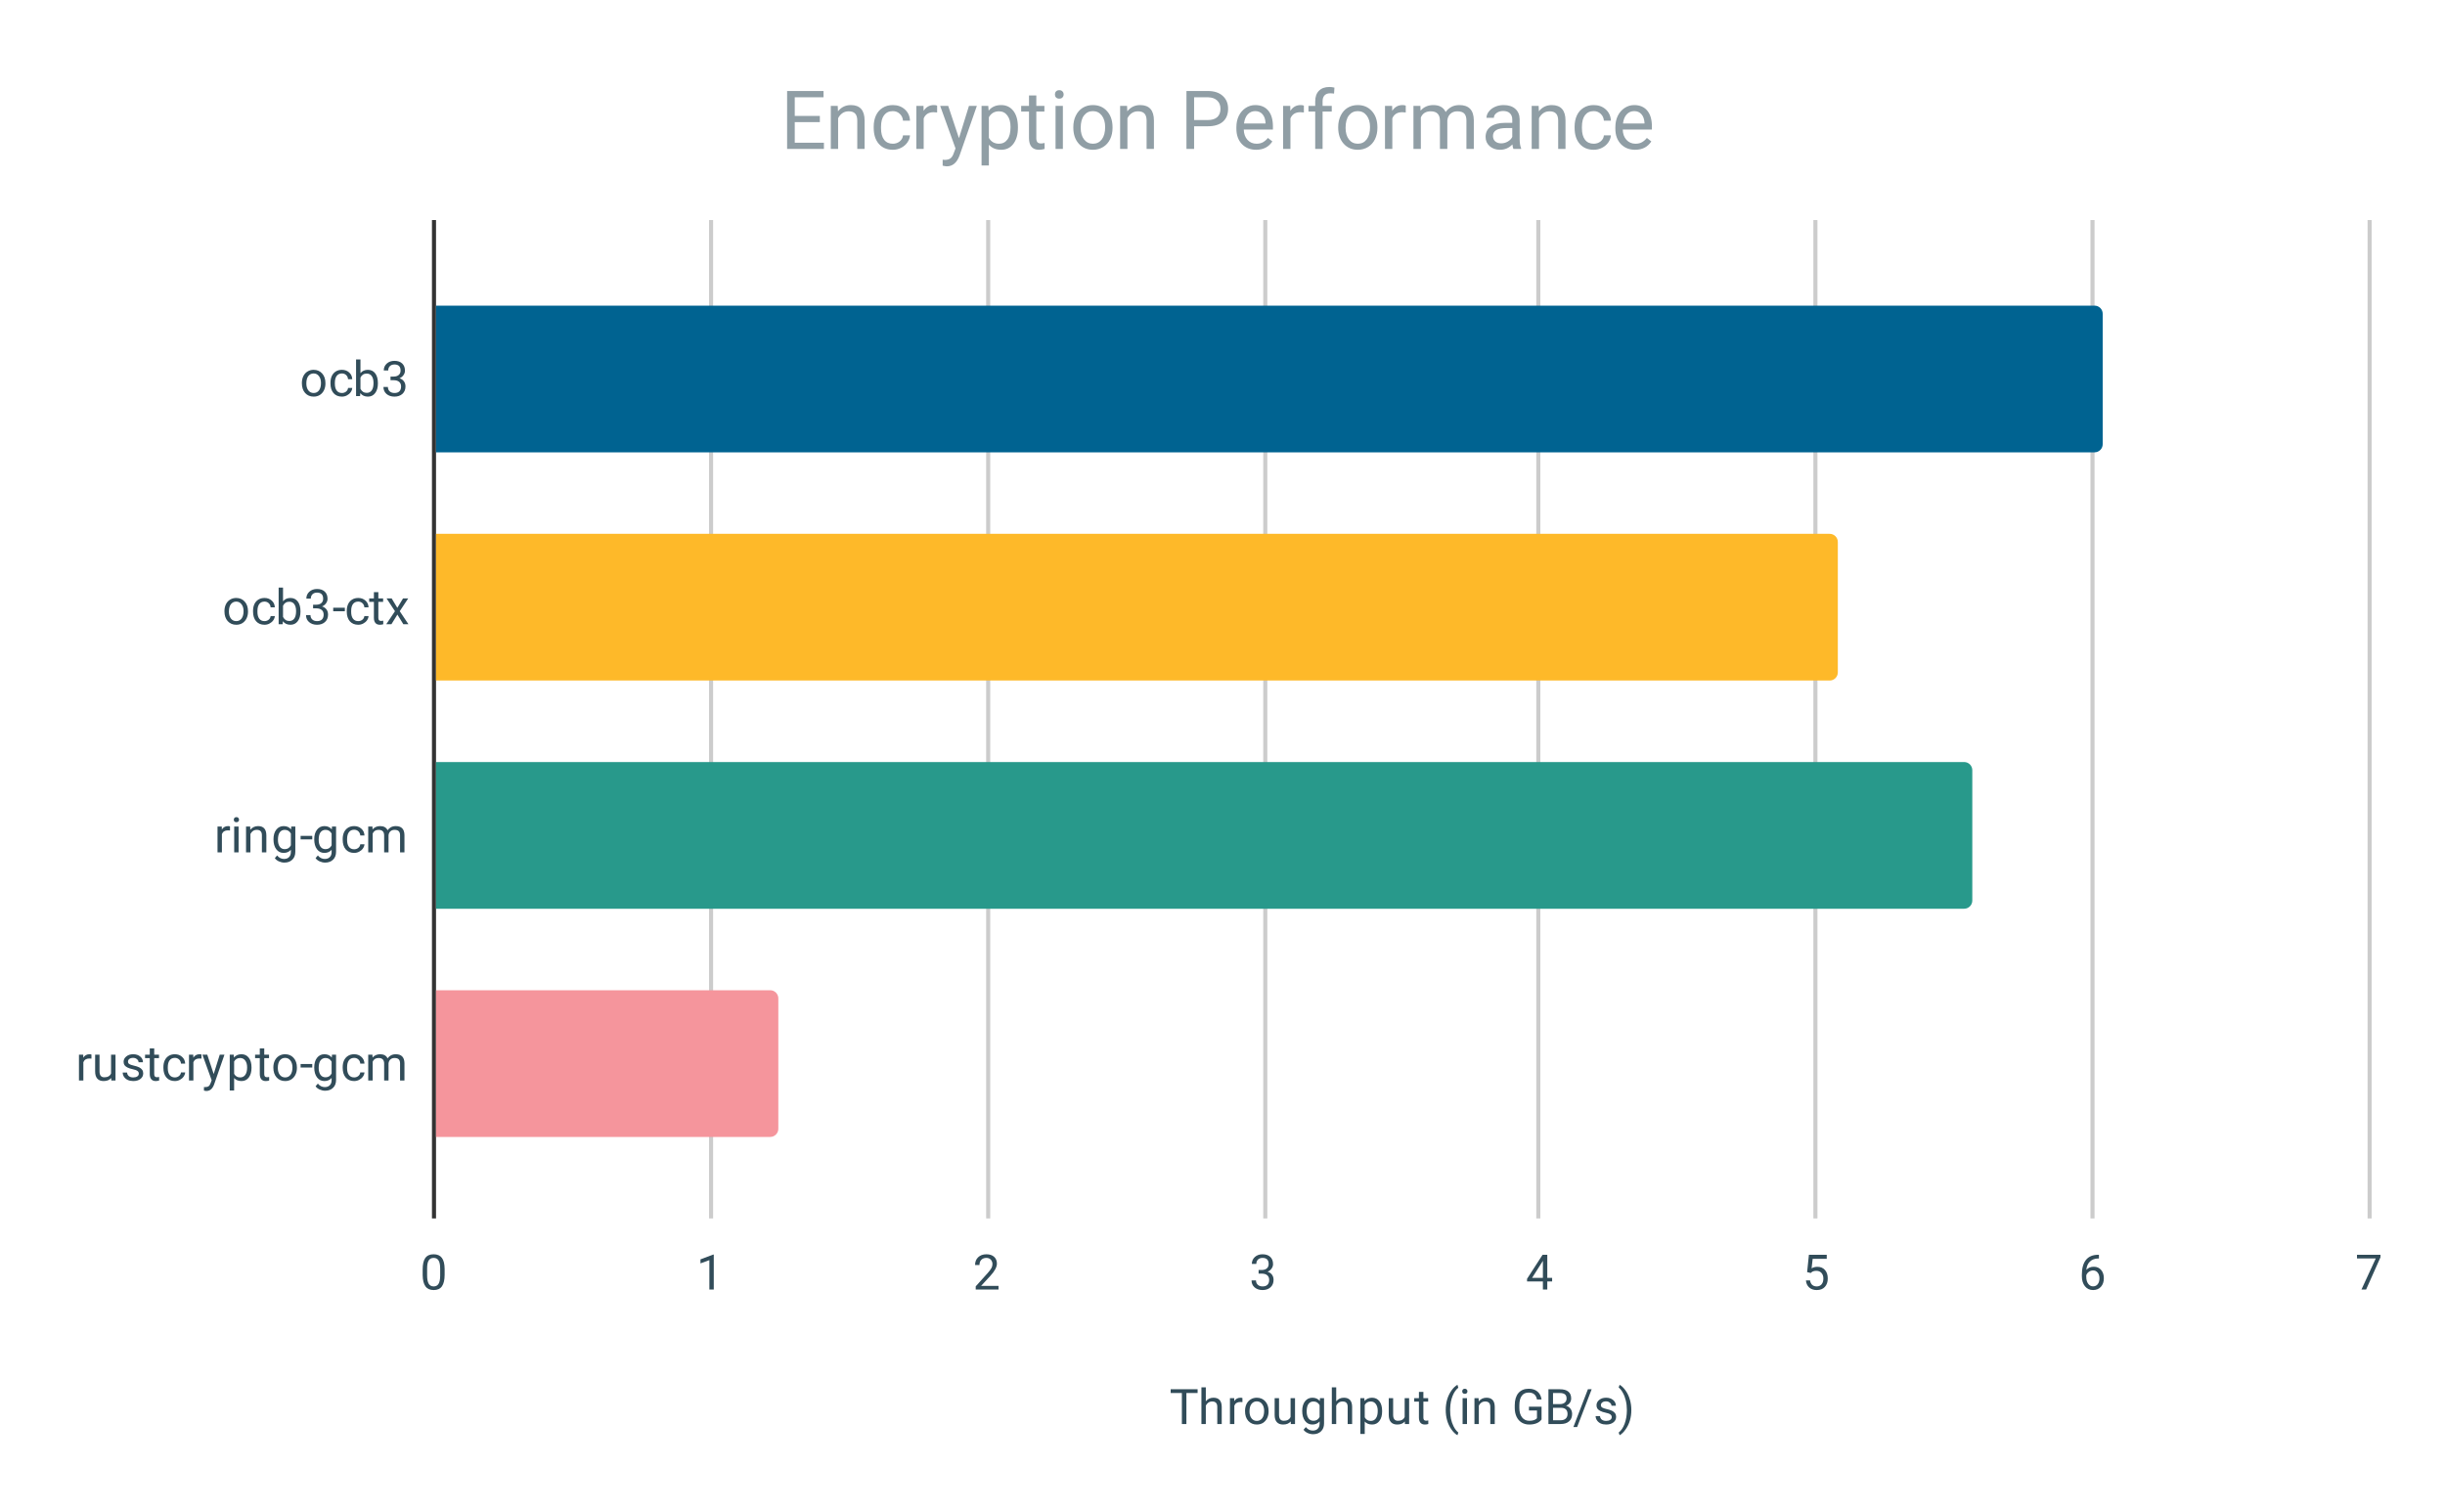<svg version="1.1" viewBox="0.0 0.0 600.0 371.0" fill="none" stroke="none" stroke-linecap="square" stroke-miterlimit="10" width="600" height="371" xmlns:xlink="http://www.w3.org/1999/xlink" xmlns="http://www.w3.org/2000/svg"><path fill="#ffffff" d="M0 0L600.0 0L600.0 371.0L0 371.0L0 0Z" fill-rule="nonzero"/><path stroke="#333333" stroke-width="1.0" stroke-linecap="butt" d="M106.5 54.5L106.5 298.5" fill-rule="nonzero"/><path stroke="#cccccc" stroke-width="1.0" stroke-linecap="butt" d="M174.5 54.5L174.5 298.5" fill-rule="nonzero"/><path stroke="#cccccc" stroke-width="1.0" stroke-linecap="butt" d="M242.5 54.5L242.5 298.5" fill-rule="nonzero"/><path stroke="#cccccc" stroke-width="1.0" stroke-linecap="butt" d="M310.5 54.5L310.5 298.5" fill-rule="nonzero"/><path stroke="#cccccc" stroke-width="1.0" stroke-linecap="butt" d="M377.5 54.5L377.5 298.5" fill-rule="nonzero"/><path stroke="#cccccc" stroke-width="1.0" stroke-linecap="butt" d="M445.5 54.5L445.5 298.5" fill-rule="nonzero"/><path stroke="#cccccc" stroke-width="1.0" stroke-linecap="butt" d="M513.5 54.5L513.5 298.5" fill-rule="nonzero"/><path stroke="#cccccc" stroke-width="1.0" stroke-linecap="butt" d="M581.5 54.5L581.5 298.5" fill-rule="nonzero"/><clipPath id="id_0"><path d="M106.55 54.917L581.45 54.917L581.45 298.45L106.55 298.45L106.55 54.917Z" clip-rule="nonzero"/></clipPath><path stroke="#000000" stroke-width="2.0" stroke-linecap="butt" stroke-opacity="0.0" clip-path="url(#id_0)" d="M107.0 111.0L107.0 75.0L514.0 75.0C515.105 75.0 516.0 75.895 516.0 77.0L516.0 109.0C516.0 110.105 515.105 111.0 514.0 111.0Z" fill-rule="nonzero"/><path fill="#006391" clip-path="url(#id_0)" d="M107.0 111.0L107.0 75.0L514.0 75.0C515.105 75.0 516.0 75.895 516.0 77.0L516.0 109.0C516.0 110.105 515.105 111.0 514.0 111.0Z" fill-rule="nonzero"/><path stroke="#000000" stroke-width="2.0" stroke-linecap="butt" stroke-opacity="0.0" clip-path="url(#id_0)" d="M107.0 167.0L107.0 131.0L449.0 131.0C450.105 131.0 451.0 131.895 451.0 133.0L451.0 165.0C451.0 166.105 450.105 167.0 449.0 167.0Z" fill-rule="nonzero"/><path fill="#feb929" clip-path="url(#id_0)" d="M107.0 167.0L107.0 131.0L449.0 131.0C450.105 131.0 451.0 131.895 451.0 133.0L451.0 165.0C451.0 166.105 450.105 167.0 449.0 167.0Z" fill-rule="nonzero"/><path stroke="#000000" stroke-width="2.0" stroke-linecap="butt" stroke-opacity="0.0" clip-path="url(#id_0)" d="M107.0 223.0L107.0 187.0L482.0 187.0C483.105 187.0 484.0 187.895 484.0 189.0L484.0 221.0C484.0 222.105 483.105 223.0 482.0 223.0Z" fill-rule="nonzero"/><path fill="#28998b" clip-path="url(#id_0)" d="M107.0 223.0L107.0 187.0L482.0 187.0C483.105 187.0 484.0 187.895 484.0 189.0L484.0 221.0C484.0 222.105 483.105 223.0 482.0 223.0Z" fill-rule="nonzero"/><path stroke="#000000" stroke-width="2.0" stroke-linecap="butt" stroke-opacity="0.0" clip-path="url(#id_0)" d="M107.0 279.0L107.0 243.0L189.0 243.0C190.105 243.0 191.0 243.895 191.0 245.0L191.0 277.0C191.0 278.105 190.105 279.0 189.0 279.0Z" fill-rule="nonzero"/><path fill="#f5959c" clip-path="url(#id_0)" d="M107.0 279.0L107.0 243.0L189.0 243.0C190.105 243.0 191.0 243.895 191.0 245.0L191.0 277.0C191.0 278.105 190.105 279.0 189.0 279.0Z" fill-rule="nonzero"/><path fill="#314c59" d="M293.891 341.841L291.141 341.841L291.141 349.45L290.031 349.45L290.031 341.841L287.281 341.841L287.281 340.919L293.891 340.919L293.891 341.841ZM295.906 343.872Q296.625 342.997 297.781 342.997Q299.797 342.997 299.812 345.262L299.812 349.45L298.719 349.45L298.719 345.247Q298.719 344.575 298.406 344.247Q298.109 343.919 297.453 343.919Q296.922 343.919 296.516 344.2Q296.125 344.481 295.906 344.934L295.906 349.45L294.828 349.45L294.828 340.45L295.906 340.45L295.906 343.872ZM304.891 344.075Q304.641 344.044 304.359 344.044Q303.281 344.044 302.906 344.95L302.906 349.45L301.828 349.45L301.828 343.106L302.875 343.106L302.891 343.841Q303.422 342.997 304.406 342.997Q304.719 342.997 304.891 343.075L304.891 344.075ZM305.531 346.216Q305.531 345.294 305.891 344.544Q306.266 343.794 306.922 343.403Q307.578 342.997 308.406 342.997Q309.703 342.997 310.5 343.887Q311.312 344.778 311.312 346.278L311.312 346.356Q311.312 347.278 310.953 348.012Q310.594 348.747 309.938 349.169Q309.281 349.575 308.422 349.575Q307.141 349.575 306.328 348.684Q305.531 347.778 305.531 346.294L305.531 346.216ZM306.625 346.356Q306.625 347.403 307.109 348.044Q307.609 348.684 308.422 348.684Q309.25 348.684 309.734 348.044Q310.219 347.387 310.219 346.216Q310.219 345.184 309.719 344.544Q309.234 343.887 308.406 343.887Q307.609 343.887 307.109 344.528Q306.625 345.153 306.625 346.356ZM316.734 348.825Q316.109 349.575 314.875 349.575Q313.859 349.575 313.328 348.981Q312.797 348.387 312.797 347.231L312.797 343.106L313.875 343.106L313.875 347.2Q313.875 348.653 315.047 348.653Q316.297 348.653 316.703 347.716L316.703 343.106L317.797 343.106L317.797 349.45L316.766 349.45L316.734 348.825ZM319.562 346.231Q319.562 344.747 320.25 343.872Q320.938 342.997 322.062 342.997Q323.219 342.997 323.875 343.809L323.922 343.106L324.922 343.106L324.922 349.294Q324.922 350.528 324.188 351.231Q323.453 351.95 322.234 351.95Q321.547 351.95 320.891 351.653Q320.234 351.356 319.891 350.856L320.453 350.2Q321.141 351.059 322.156 351.059Q322.938 351.059 323.375 350.606Q323.828 350.169 323.828 349.356L323.828 348.809Q323.172 349.575 322.047 349.575Q320.938 349.575 320.25 348.684Q319.562 347.778 319.562 346.231ZM320.656 346.356Q320.656 347.419 321.094 348.044Q321.531 348.653 322.328 348.653Q323.344 348.653 323.828 347.716L323.828 344.825Q323.328 343.919 322.328 343.919Q321.547 343.919 321.094 344.528Q320.656 345.137 320.656 346.356ZM327.906 343.872Q328.625 342.997 329.781 342.997Q331.797 342.997 331.812 345.262L331.812 349.45L330.719 349.45L330.719 345.247Q330.719 344.575 330.406 344.247Q330.109 343.919 329.453 343.919Q328.922 343.919 328.516 344.2Q328.125 344.481 327.906 344.934L327.906 349.45L326.828 349.45L326.828 340.45L327.906 340.45L327.906 343.872ZM339.172 346.356Q339.172 347.794 338.516 348.684Q337.859 349.575 336.719 349.575Q335.562 349.575 334.906 348.841L334.906 351.887L333.828 351.887L333.828 343.106L334.812 343.106L334.859 343.809Q335.531 342.997 336.703 342.997Q337.844 342.997 338.5 343.856Q339.172 344.716 339.172 346.247L339.172 346.356ZM338.094 346.231Q338.094 345.153 337.625 344.544Q337.172 343.919 336.375 343.919Q335.391 343.919 334.906 344.778L334.906 347.809Q335.391 348.684 336.391 348.684Q337.172 348.684 337.625 348.075Q338.094 347.45 338.094 346.231ZM344.734 348.825Q344.109 349.575 342.875 349.575Q341.859 349.575 341.328 348.981Q340.797 348.387 340.797 347.231L340.797 343.106L341.875 343.106L341.875 347.2Q341.875 348.653 343.047 348.653Q344.297 348.653 344.703 347.716L344.703 343.106L345.797 343.106L345.797 349.45L344.766 349.45L344.734 348.825ZM349.297 341.575L349.297 343.106L350.469 343.106L350.469 343.95L349.297 343.95L349.297 347.872Q349.297 348.262 349.453 348.45Q349.609 348.637 349.984 348.637Q350.172 348.637 350.5 348.575L350.5 349.45Q350.078 349.575 349.672 349.575Q348.953 349.575 348.578 349.137Q348.203 348.684 348.203 347.872L348.203 343.95L347.047 343.95L347.047 343.106L348.203 343.106L348.203 341.575L349.297 341.575ZM354.781 345.981Q354.781 344.669 355.125 343.45Q355.484 342.231 356.188 341.231Q356.891 340.231 357.656 339.825L357.875 340.544Q357.016 341.2 356.469 342.544Q355.922 343.887 355.875 345.559L355.859 346.059Q355.859 348.325 356.688 349.981Q357.188 350.981 357.875 351.544L357.656 352.2Q356.875 351.778 356.156 350.747Q354.781 348.762 354.781 345.981ZM360.0 349.45L358.922 349.45L358.922 343.106L360.0 343.106L360.0 349.45ZM358.828 341.434Q358.828 341.169 358.984 340.981Q359.156 340.794 359.469 340.794Q359.781 340.794 359.938 340.981Q360.109 341.169 360.109 341.434Q360.109 341.684 359.938 341.872Q359.781 342.044 359.469 342.044Q359.156 342.044 358.984 341.872Q358.828 341.684 358.828 341.434ZM362.844 343.106L362.875 343.903Q363.609 342.997 364.781 342.997Q366.797 342.997 366.812 345.262L366.812 349.45L365.719 349.45L365.719 345.247Q365.719 344.575 365.406 344.247Q365.109 343.919 364.453 343.919Q363.922 343.919 363.516 344.2Q363.125 344.481 362.906 344.934L362.906 349.45L361.828 349.45L361.828 343.106L362.844 343.106ZM378.297 348.325Q377.859 348.95 377.078 349.262Q376.297 349.575 375.266 349.575Q374.234 349.575 373.422 349.091Q372.609 348.591 372.172 347.684Q371.734 346.778 371.719 345.591L371.719 344.856Q371.719 342.919 372.609 341.856Q373.516 340.794 375.141 340.794Q376.484 340.794 377.297 341.481Q378.109 342.169 378.297 343.419L377.172 343.419Q376.844 341.731 375.156 341.731Q374.016 341.731 373.438 342.528Q372.859 343.309 372.844 344.825L372.844 345.512Q372.844 346.95 373.5 347.809Q374.156 348.653 375.281 348.653Q375.906 348.653 376.375 348.512Q376.859 348.372 377.172 348.028L377.172 346.122L375.203 346.122L375.203 345.2L378.297 345.2L378.297 348.325ZM379.984 349.45L379.984 340.919L382.781 340.919Q384.172 340.919 384.859 341.497Q385.562 342.059 385.562 343.184Q385.562 343.794 385.219 344.262Q384.891 344.716 384.297 344.966Q385.0 345.153 385.391 345.7Q385.797 346.231 385.797 346.981Q385.797 348.137 385.047 348.794Q384.312 349.45 382.953 349.45L379.984 349.45ZM381.109 345.466L381.109 348.528L382.969 348.528Q383.766 348.528 384.219 348.122Q384.672 347.716 384.672 346.997Q384.672 345.466 382.984 345.466L381.109 345.466ZM381.109 344.559L382.812 344.559Q383.547 344.559 383.984 344.2Q384.438 343.825 384.438 343.184Q384.438 342.481 384.031 342.169Q383.625 341.841 382.781 341.841L381.109 341.841L381.109 344.559ZM387.031 350.184L386.109 350.184L389.672 340.919L390.594 340.919L387.031 350.184ZM395.516 347.762Q395.516 347.325 395.172 347.091Q394.844 346.841 394.016 346.669Q393.203 346.497 392.719 346.247Q392.234 345.997 392.0 345.669Q391.781 345.325 391.781 344.856Q391.781 344.075 392.438 343.544Q393.094 342.997 394.125 342.997Q395.203 342.997 395.859 343.559Q396.531 344.106 396.531 344.966L395.453 344.966Q395.453 344.528 395.062 344.216Q394.688 343.887 394.125 343.887Q393.531 343.887 393.188 344.153Q392.859 344.403 392.859 344.809Q392.859 345.2 393.172 345.403Q393.484 345.606 394.297 345.794Q395.109 345.966 395.609 346.216Q396.109 346.466 396.344 346.825Q396.594 347.184 396.594 347.684Q396.594 348.544 395.906 349.059Q395.234 349.575 394.156 349.575Q393.391 349.575 392.797 349.309Q392.219 349.028 391.891 348.544Q391.562 348.059 391.562 347.497L392.641 347.497Q392.672 348.044 393.078 348.372Q393.484 348.684 394.156 348.684Q394.766 348.684 395.141 348.434Q395.516 348.184 395.516 347.762ZM400.328 346.044Q400.328 347.356 399.984 348.559Q399.641 349.747 398.922 350.762Q398.219 351.778 397.453 352.2L397.219 351.544Q398.125 350.856 398.672 349.403Q399.219 347.934 399.234 346.169L399.234 345.981Q399.234 344.747 398.969 343.684Q398.719 342.622 398.25 341.794Q397.797 340.95 397.219 340.481L397.453 339.825Q398.219 340.247 398.922 341.247Q399.625 342.247 399.969 343.466Q400.328 344.669 400.328 346.044Z" fill-rule="nonzero"/><path fill="#314c59" d="M74.081 93.972Q74.081 93.05 74.441 92.3Q74.816 91.55 75.472 91.159Q76.128 90.753 76.956 90.753Q78.253 90.753 79.05 91.644Q79.862 92.534 79.862 94.034L79.862 94.113Q79.862 95.034 79.503 95.769Q79.144 96.503 78.487 96.925Q77.831 97.331 76.972 97.331Q75.691 97.331 74.878 96.441Q74.081 95.534 74.081 94.05L74.081 93.972ZM75.175 94.113Q75.175 95.159 75.659 95.8Q76.159 96.441 76.972 96.441Q77.8 96.441 78.284 95.8Q78.769 95.144 78.769 93.972Q78.769 92.941 78.269 92.3Q77.784 91.644 76.956 91.644Q76.159 91.644 75.659 92.284Q75.175 92.909 75.175 94.113ZM83.909 96.441Q84.487 96.441 84.925 96.097Q85.362 95.738 85.409 95.206L86.441 95.206Q86.409 95.753 86.05 96.253Q85.706 96.738 85.128 97.034Q84.566 97.331 83.909 97.331Q82.612 97.331 81.847 96.472Q81.097 95.597 81.097 94.097L81.097 93.909Q81.097 92.988 81.425 92.269Q81.769 91.55 82.394 91.159Q83.034 90.753 83.909 90.753Q84.972 90.753 85.675 91.394Q86.394 92.019 86.441 93.05L85.409 93.05Q85.362 92.425 84.941 92.034Q84.519 91.644 83.909 91.644Q83.081 91.644 82.628 92.238Q82.175 92.831 82.175 93.956L82.175 94.159Q82.175 95.253 82.628 95.847Q83.081 96.441 83.909 96.441ZM92.737 94.113Q92.737 95.566 92.066 96.456Q91.409 97.331 90.284 97.331Q89.081 97.331 88.425 96.472L88.362 97.206L87.378 97.206L87.378 88.206L88.456 88.206L88.456 91.566Q89.112 90.753 90.269 90.753Q91.425 90.753 92.081 91.628Q92.737 92.488 92.737 94.019L92.737 94.113ZM91.659 93.988Q91.659 92.878 91.222 92.284Q90.8 91.675 90.003 91.675Q88.925 91.675 88.456 92.659L88.456 95.409Q88.956 96.409 90.003 96.409Q90.784 96.409 91.222 95.8Q91.659 95.191 91.659 93.988ZM95.831 92.409L96.644 92.409Q97.425 92.394 97.862 92.003Q98.3 91.613 98.3 90.941Q98.3 89.441 96.8 89.441Q96.097 89.441 95.675 89.847Q95.269 90.253 95.269 90.909L94.175 90.909Q94.175 89.894 94.909 89.222Q95.659 88.55 96.8 88.55Q98.003 88.55 98.691 89.191Q99.378 89.831 99.378 90.972Q99.378 91.534 99.019 92.05Q98.659 92.566 98.034 92.831Q98.737 93.05 99.112 93.566Q99.503 94.081 99.503 94.831Q99.503 95.972 98.753 96.659Q98.003 97.331 96.8 97.331Q95.612 97.331 94.847 96.675Q94.097 96.019 94.097 94.956L95.191 94.956Q95.191 95.628 95.628 96.034Q96.066 96.441 96.816 96.441Q97.597 96.441 98.003 96.034Q98.425 95.613 98.425 94.847Q98.425 94.113 97.972 93.722Q97.519 93.316 96.644 93.3L95.831 93.3L95.831 92.409Z" fill-rule="nonzero"/><path fill="#314c59" d="M55.081 149.957Q55.081 149.035 55.441 148.285Q55.816 147.535 56.472 147.144Q57.128 146.738 57.956 146.738Q59.253 146.738 60.05 147.629Q60.862 148.519 60.862 150.019L60.862 150.097Q60.862 151.019 60.503 151.754Q60.144 152.488 59.487 152.91Q58.831 153.316 57.972 153.316Q56.691 153.316 55.878 152.425Q55.081 151.519 55.081 150.035L55.081 149.957ZM56.175 150.097Q56.175 151.144 56.659 151.785Q57.159 152.425 57.972 152.425Q58.8 152.425 59.284 151.785Q59.769 151.129 59.769 149.957Q59.769 148.925 59.269 148.285Q58.784 147.629 57.956 147.629Q57.159 147.629 56.659 148.269Q56.175 148.894 56.175 150.097ZM64.909 152.425Q65.487 152.425 65.925 152.082Q66.362 151.722 66.409 151.191L67.441 151.191Q67.409 151.738 67.05 152.238Q66.706 152.722 66.128 153.019Q65.566 153.316 64.909 153.316Q63.612 153.316 62.847 152.457Q62.097 151.582 62.097 150.082L62.097 149.894Q62.097 148.972 62.425 148.254Q62.769 147.535 63.394 147.144Q64.034 146.738 64.909 146.738Q65.972 146.738 66.675 147.379Q67.394 148.004 67.441 149.035L66.409 149.035Q66.362 148.41 65.941 148.019Q65.519 147.629 64.909 147.629Q64.081 147.629 63.628 148.222Q63.175 148.816 63.175 149.941L63.175 150.144Q63.175 151.238 63.628 151.832Q64.081 152.425 64.909 152.425ZM73.737 150.097Q73.737 151.55 73.066 152.441Q72.409 153.316 71.284 153.316Q70.081 153.316 69.425 152.457L69.362 153.191L68.378 153.191L68.378 144.191L69.456 144.191L69.456 147.55Q70.112 146.738 71.269 146.738Q72.425 146.738 73.081 147.613Q73.737 148.472 73.737 150.004L73.737 150.097ZM72.659 149.972Q72.659 148.863 72.222 148.269Q71.8 147.66 71.003 147.66Q69.925 147.66 69.456 148.644L69.456 151.394Q69.956 152.394 71.003 152.394Q71.784 152.394 72.222 151.785Q72.659 151.175 72.659 149.972ZM76.831 148.394L77.644 148.394Q78.425 148.379 78.862 147.988Q79.3 147.597 79.3 146.925Q79.3 145.425 77.8 145.425Q77.097 145.425 76.675 145.832Q76.269 146.238 76.269 146.894L75.175 146.894Q75.175 145.879 75.909 145.207Q76.659 144.535 77.8 144.535Q79.003 144.535 79.691 145.175Q80.378 145.816 80.378 146.957Q80.378 147.519 80.019 148.035Q79.659 148.55 79.034 148.816Q79.737 149.035 80.112 149.55Q80.503 150.066 80.503 150.816Q80.503 151.957 79.753 152.644Q79.003 153.316 77.8 153.316Q76.612 153.316 75.847 152.66Q75.097 152.004 75.097 150.941L76.191 150.941Q76.191 151.613 76.628 152.019Q77.066 152.425 77.816 152.425Q78.597 152.425 79.003 152.019Q79.425 151.597 79.425 150.832Q79.425 150.097 78.972 149.707Q78.519 149.3 77.644 149.285L76.831 149.285L76.831 148.394ZM84.628 150.004L81.769 150.004L81.769 149.129L84.628 149.129L84.628 150.004ZM87.909 152.425Q88.487 152.425 88.925 152.082Q89.362 151.722 89.409 151.191L90.441 151.191Q90.409 151.738 90.05 152.238Q89.706 152.722 89.128 153.019Q88.566 153.316 87.909 153.316Q86.612 153.316 85.847 152.457Q85.097 151.582 85.097 150.082L85.097 149.894Q85.097 148.972 85.425 148.254Q85.769 147.535 86.394 147.144Q87.034 146.738 87.909 146.738Q88.972 146.738 89.675 147.379Q90.394 148.004 90.441 149.035L89.409 149.035Q89.362 148.41 88.941 148.019Q88.519 147.629 87.909 147.629Q87.081 147.629 86.628 148.222Q86.175 148.816 86.175 149.941L86.175 150.144Q86.175 151.238 86.628 151.832Q87.081 152.425 87.909 152.425ZM92.847 145.316L92.847 146.847L94.019 146.847L94.019 147.691L92.847 147.691L92.847 151.613Q92.847 152.004 93.003 152.191Q93.159 152.379 93.534 152.379Q93.722 152.379 94.05 152.316L94.05 153.191Q93.628 153.316 93.222 153.316Q92.503 153.316 92.128 152.879Q91.753 152.425 91.753 151.613L91.753 147.691L90.597 147.691L90.597 146.847L91.753 146.847L91.753 145.316L92.847 145.316ZM97.503 149.16L98.909 146.847L100.175 146.847L98.097 149.988L100.237 153.191L98.987 153.191L97.519 150.816L96.05 153.191L94.784 153.191L96.925 149.988L94.862 146.847L96.112 146.847L97.503 149.16Z" fill-rule="nonzero"/><path fill="#314c59" d="M56.441 203.801Q56.191 203.769 55.909 203.769Q54.831 203.769 54.456 204.676L54.456 209.176L53.378 209.176L53.378 202.832L54.425 202.832L54.441 203.566Q54.972 202.723 55.956 202.723Q56.269 202.723 56.441 202.801L56.441 203.801ZM58.55 209.176L57.472 209.176L57.472 202.832L58.55 202.832L58.55 209.176ZM57.378 201.16Q57.378 200.894 57.534 200.707Q57.706 200.519 58.019 200.519Q58.331 200.519 58.487 200.707Q58.659 200.894 58.659 201.16Q58.659 201.41 58.487 201.598Q58.331 201.769 58.019 201.769Q57.706 201.769 57.534 201.598Q57.378 201.41 57.378 201.16ZM61.394 202.832L61.425 203.629Q62.159 202.723 63.331 202.723Q65.347 202.723 65.362 204.988L65.362 209.176L64.269 209.176L64.269 204.973Q64.269 204.301 63.956 203.973Q63.659 203.644 63.003 203.644Q62.472 203.644 62.066 203.926Q61.675 204.207 61.456 204.66L61.456 209.176L60.378 209.176L60.378 202.832L61.394 202.832ZM67.112 205.957Q67.112 204.473 67.8 203.598Q68.487 202.723 69.612 202.723Q70.769 202.723 71.425 203.535L71.472 202.832L72.472 202.832L72.472 209.019Q72.472 210.254 71.737 210.957Q71.003 211.676 69.784 211.676Q69.097 211.676 68.441 211.379Q67.784 211.082 67.441 210.582L68.003 209.926Q68.691 210.785 69.706 210.785Q70.487 210.785 70.925 210.332Q71.378 209.894 71.378 209.082L71.378 208.535Q70.722 209.301 69.597 209.301Q68.487 209.301 67.8 208.41Q67.112 207.504 67.112 205.957ZM68.206 206.082Q68.206 207.144 68.644 207.769Q69.081 208.379 69.878 208.379Q70.894 208.379 71.378 207.441L71.378 204.551Q70.878 203.644 69.878 203.644Q69.097 203.644 68.644 204.254Q68.206 204.863 68.206 206.082ZM76.628 205.988L73.769 205.988L73.769 205.113L76.628 205.113L76.628 205.988ZM77.112 205.957Q77.112 204.473 77.8 203.598Q78.487 202.723 79.612 202.723Q80.769 202.723 81.425 203.535L81.472 202.832L82.472 202.832L82.472 209.019Q82.472 210.254 81.737 210.957Q81.003 211.676 79.784 211.676Q79.097 211.676 78.441 211.379Q77.784 211.082 77.441 210.582L78.003 209.926Q78.691 210.785 79.706 210.785Q80.487 210.785 80.925 210.332Q81.378 209.894 81.378 209.082L81.378 208.535Q80.722 209.301 79.597 209.301Q78.487 209.301 77.8 208.41Q77.112 207.504 77.112 205.957ZM78.206 206.082Q78.206 207.144 78.644 207.769Q79.081 208.379 79.878 208.379Q80.894 208.379 81.378 207.441L81.378 204.551Q80.878 203.644 79.878 203.644Q79.097 203.644 78.644 204.254Q78.206 204.863 78.206 206.082ZM86.909 208.41Q87.487 208.41 87.925 208.066Q88.362 207.707 88.409 207.176L89.441 207.176Q89.409 207.723 89.05 208.223Q88.706 208.707 88.128 209.004Q87.566 209.301 86.909 209.301Q85.612 209.301 84.847 208.441Q84.097 207.566 84.097 206.066L84.097 205.879Q84.097 204.957 84.425 204.238Q84.769 203.519 85.394 203.129Q86.034 202.723 86.909 202.723Q87.972 202.723 88.675 203.363Q89.394 203.988 89.441 205.019L88.409 205.019Q88.362 204.394 87.941 204.004Q87.519 203.613 86.909 203.613Q86.081 203.613 85.628 204.207Q85.175 204.801 85.175 205.926L85.175 206.129Q85.175 207.223 85.628 207.816Q86.081 208.41 86.909 208.41ZM91.394 202.832L91.425 203.535Q92.112 202.723 93.3 202.723Q94.628 202.723 95.112 203.738Q95.425 203.285 95.925 203.004Q96.441 202.723 97.128 202.723Q99.222 202.723 99.253 204.926L99.253 209.176L98.175 209.176L98.175 204.988Q98.175 204.316 97.862 203.988Q97.55 203.644 96.816 203.644Q96.206 203.644 95.8 204.004Q95.409 204.363 95.347 204.973L95.347 209.176L94.269 209.176L94.269 205.019Q94.269 203.644 92.909 203.644Q91.847 203.644 91.456 204.551L91.456 209.176L90.362 209.176L90.362 202.832L91.394 202.832Z" fill-rule="nonzero"/><path fill="#314c59" d="M22.441 259.785Q22.191 259.754 21.909 259.754Q20.831 259.754 20.456 260.66L20.456 265.16L19.378 265.16L19.378 258.817L20.425 258.817L20.441 259.551Q20.972 258.707 21.956 258.707Q22.269 258.707 22.441 258.785L22.441 259.785ZM27.284 264.535Q26.659 265.285 25.425 265.285Q24.409 265.285 23.878 264.692Q23.347 264.098 23.347 262.942L23.347 258.817L24.425 258.817L24.425 262.91Q24.425 264.363 25.597 264.363Q26.847 264.363 27.253 263.426L27.253 258.817L28.347 258.817L28.347 265.16L27.316 265.16L27.284 264.535ZM34.066 263.473Q34.066 263.035 33.722 262.801Q33.394 262.551 32.566 262.379Q31.753 262.207 31.269 261.957Q30.784 261.707 30.55 261.379Q30.331 261.035 30.331 260.567Q30.331 259.785 30.988 259.254Q31.644 258.707 32.675 258.707Q33.753 258.707 34.409 259.27Q35.081 259.817 35.081 260.676L34.003 260.676Q34.003 260.238 33.612 259.926Q33.237 259.598 32.675 259.598Q32.081 259.598 31.738 259.863Q31.409 260.113 31.409 260.52Q31.409 260.91 31.722 261.113Q32.034 261.317 32.847 261.504Q33.659 261.676 34.159 261.926Q34.659 262.176 34.894 262.535Q35.144 262.895 35.144 263.395Q35.144 264.254 34.456 264.77Q33.784 265.285 32.706 265.285Q31.941 265.285 31.347 265.02Q30.769 264.738 30.441 264.254Q30.113 263.77 30.113 263.207L31.191 263.207Q31.222 263.754 31.628 264.082Q32.034 264.395 32.706 264.395Q33.316 264.395 33.691 264.145Q34.066 263.895 34.066 263.473ZM37.847 257.285L37.847 258.817L39.019 258.817L39.019 259.66L37.847 259.66L37.847 263.582Q37.847 263.973 38.003 264.16Q38.159 264.348 38.534 264.348Q38.722 264.348 39.05 264.285L39.05 265.16Q38.628 265.285 38.222 265.285Q37.503 265.285 37.128 264.848Q36.753 264.395 36.753 263.582L36.753 259.66L35.597 259.66L35.597 258.817L36.753 258.817L36.753 257.285L37.847 257.285ZM42.909 264.395Q43.487 264.395 43.925 264.051Q44.362 263.692 44.409 263.16L45.441 263.16Q45.409 263.707 45.05 264.207Q44.706 264.692 44.128 264.988Q43.566 265.285 42.909 265.285Q41.612 265.285 40.847 264.426Q40.097 263.551 40.097 262.051L40.097 261.863Q40.097 260.942 40.425 260.223Q40.769 259.504 41.394 259.113Q42.034 258.707 42.909 258.707Q43.972 258.707 44.675 259.348Q45.394 259.973 45.441 261.004L44.409 261.004Q44.362 260.379 43.941 259.988Q43.519 259.598 42.909 259.598Q42.081 259.598 41.628 260.192Q41.175 260.785 41.175 261.91L41.175 262.113Q41.175 263.207 41.628 263.801Q42.081 264.395 42.909 264.395ZM49.441 259.785Q49.191 259.754 48.909 259.754Q47.831 259.754 47.456 260.66L47.456 265.16L46.378 265.16L46.378 258.817L47.425 258.817L47.441 259.551Q47.972 258.707 48.956 258.707Q49.269 258.707 49.441 258.785L49.441 259.785ZM52.441 263.567L53.925 258.817L55.081 258.817L52.534 266.145Q51.941 267.723 50.659 267.723L50.441 267.707L50.05 267.629L50.05 266.754L50.331 266.77Q50.894 266.77 51.191 266.551Q51.503 266.332 51.706 265.738L51.941 265.082L49.675 258.817L50.862 258.817L52.441 263.567ZM61.722 262.067Q61.722 263.504 61.066 264.395Q60.409 265.285 59.269 265.285Q58.112 265.285 57.456 264.551L57.456 267.598L56.378 267.598L56.378 258.817L57.362 258.817L57.409 259.52Q58.081 258.707 59.253 258.707Q60.394 258.707 61.05 259.567Q61.722 260.426 61.722 261.957L61.722 262.067ZM60.644 261.942Q60.644 260.863 60.175 260.254Q59.722 259.629 58.925 259.629Q57.941 259.629 57.456 260.488L57.456 263.52Q57.941 264.395 58.941 264.395Q59.722 264.395 60.175 263.785Q60.644 263.16 60.644 261.942ZM64.847 257.285L64.847 258.817L66.019 258.817L66.019 259.66L64.847 259.66L64.847 263.582Q64.847 263.973 65.003 264.16Q65.159 264.348 65.534 264.348Q65.722 264.348 66.05 264.285L66.05 265.16Q65.628 265.285 65.222 265.285Q64.503 265.285 64.128 264.848Q63.753 264.395 63.753 263.582L63.753 259.66L62.597 259.66L62.597 258.817L63.753 258.817L63.753 257.285L64.847 257.285ZM67.081 261.926Q67.081 261.004 67.441 260.254Q67.816 259.504 68.472 259.113Q69.128 258.707 69.956 258.707Q71.253 258.707 72.05 259.598Q72.862 260.488 72.862 261.988L72.862 262.067Q72.862 262.988 72.503 263.723Q72.144 264.457 71.487 264.879Q70.831 265.285 69.972 265.285Q68.691 265.285 67.878 264.395Q67.081 263.488 67.081 262.004L67.081 261.926ZM68.175 262.067Q68.175 263.113 68.659 263.754Q69.159 264.395 69.972 264.395Q70.8 264.395 71.284 263.754Q71.769 263.098 71.769 261.926Q71.769 260.895 71.269 260.254Q70.784 259.598 69.956 259.598Q69.159 259.598 68.659 260.238Q68.175 260.863 68.175 262.067ZM76.628 261.973L73.769 261.973L73.769 261.098L76.628 261.098L76.628 261.973ZM77.112 261.942Q77.112 260.457 77.8 259.582Q78.487 258.707 79.612 258.707Q80.769 258.707 81.425 259.52L81.472 258.817L82.472 258.817L82.472 265.004Q82.472 266.238 81.737 266.942Q81.003 267.66 79.784 267.66Q79.097 267.66 78.441 267.363Q77.784 267.067 77.441 266.567L78.003 265.91Q78.691 266.77 79.706 266.77Q80.487 266.77 80.925 266.317Q81.378 265.879 81.378 265.067L81.378 264.52Q80.722 265.285 79.597 265.285Q78.487 265.285 77.8 264.395Q77.112 263.488 77.112 261.942ZM78.206 262.067Q78.206 263.129 78.644 263.754Q79.081 264.363 79.878 264.363Q80.894 264.363 81.378 263.426L81.378 260.535Q80.878 259.629 79.878 259.629Q79.097 259.629 78.644 260.238Q78.206 260.848 78.206 262.067ZM86.909 264.395Q87.487 264.395 87.925 264.051Q88.362 263.692 88.409 263.16L89.441 263.16Q89.409 263.707 89.05 264.207Q88.706 264.692 88.128 264.988Q87.566 265.285 86.909 265.285Q85.612 265.285 84.847 264.426Q84.097 263.551 84.097 262.051L84.097 261.863Q84.097 260.942 84.425 260.223Q84.769 259.504 85.394 259.113Q86.034 258.707 86.909 258.707Q87.972 258.707 88.675 259.348Q89.394 259.973 89.441 261.004L88.409 261.004Q88.362 260.379 87.941 259.988Q87.519 259.598 86.909 259.598Q86.081 259.598 85.628 260.192Q85.175 260.785 85.175 261.91L85.175 262.113Q85.175 263.207 85.628 263.801Q86.081 264.395 86.909 264.395ZM91.394 258.817L91.425 259.52Q92.112 258.707 93.3 258.707Q94.628 258.707 95.112 259.723Q95.425 259.27 95.925 258.988Q96.441 258.707 97.128 258.707Q99.222 258.707 99.253 260.91L99.253 265.16L98.175 265.16L98.175 260.973Q98.175 260.301 97.862 259.973Q97.55 259.629 96.816 259.629Q96.206 259.629 95.8 259.988Q95.409 260.348 95.347 260.957L95.347 265.16L94.269 265.16L94.269 261.004Q94.269 259.629 92.909 259.629Q91.847 259.629 91.456 260.535L91.456 265.16L90.362 265.16L90.362 258.817L91.394 258.817Z" fill-rule="nonzero"/><path fill="#314c59" d="M109.112 312.809Q109.112 314.716 108.456 315.653Q107.816 316.575 106.425 316.575Q105.066 316.575 104.409 315.669Q103.753 314.762 103.722 312.95L103.722 311.512Q103.722 309.622 104.362 308.716Q105.019 307.794 106.409 307.794Q107.784 307.794 108.441 308.684Q109.097 309.559 109.112 311.403L109.112 312.809ZM108.019 311.325Q108.019 309.95 107.628 309.325Q107.253 308.684 106.409 308.684Q105.581 308.684 105.191 309.325Q104.816 309.95 104.816 311.247L104.816 312.981Q104.816 314.356 105.206 315.028Q105.612 315.684 106.425 315.684Q107.222 315.684 107.612 315.059Q108.003 314.434 108.019 313.106L108.019 311.325Z" fill-rule="nonzero"/><path fill="#314c59" d="M175.158 316.45L174.08 316.45L174.08 309.231L171.893 310.028L171.893 309.044L175.002 307.872L175.158 307.872L175.158 316.45Z" fill-rule="nonzero"/><path fill="#314c59" d="M245.033 316.45L239.439 316.45L239.439 315.669L242.392 312.387Q243.048 311.637 243.298 311.184Q243.548 310.716 243.548 310.216Q243.548 309.544 243.142 309.122Q242.751 308.684 242.064 308.684Q241.267 308.684 240.814 309.153Q240.361 309.606 240.361 310.434L239.283 310.434Q239.283 309.247 240.033 308.528Q240.798 307.794 242.064 307.794Q243.267 307.794 243.954 308.419Q244.642 309.044 244.642 310.091Q244.642 311.341 243.033 313.091L240.751 315.559L245.033 315.559L245.033 316.45Z" fill-rule="nonzero"/><path fill="#314c59" d="M308.86 311.653L309.672 311.653Q310.454 311.637 310.891 311.247Q311.329 310.856 311.329 310.184Q311.329 308.684 309.829 308.684Q309.125 308.684 308.704 309.091Q308.297 309.497 308.297 310.153L307.204 310.153Q307.204 309.137 307.938 308.466Q308.688 307.794 309.829 307.794Q311.032 307.794 311.719 308.434Q312.407 309.075 312.407 310.216Q312.407 310.778 312.047 311.294Q311.688 311.809 311.063 312.075Q311.766 312.294 312.141 312.809Q312.532 313.325 312.532 314.075Q312.532 315.216 311.782 315.903Q311.032 316.575 309.829 316.575Q308.641 316.575 307.875 315.919Q307.125 315.262 307.125 314.2L308.219 314.2Q308.219 314.872 308.657 315.278Q309.094 315.684 309.844 315.684Q310.625 315.684 311.032 315.278Q311.454 314.856 311.454 314.091Q311.454 313.356 311 312.966Q310.547 312.559 309.672 312.544L308.86 312.544L308.86 311.653Z" fill-rule="nonzero"/><path fill="#314c59" d="M379.703 313.591L380.89 313.591L380.89 314.466L379.703 314.466L379.703 316.45L378.625 316.45L378.625 314.466L374.734 314.466L374.734 313.825L378.546 307.919L379.703 307.919L379.703 313.591ZM375.968 313.591L378.625 313.591L378.625 309.403L378.484 309.637L375.968 313.591Z" fill-rule="nonzero"/><path fill="#314c59" d="M443.467 312.169L443.905 307.919L448.28 307.919L448.28 308.919L444.827 308.919L444.561 311.247Q445.202 310.872 445.999 310.872Q447.155 310.872 447.842 311.653Q448.53 312.419 448.53 313.731Q448.53 315.044 447.811 315.809Q447.108 316.575 445.827 316.575Q444.702 316.575 443.983 315.95Q443.264 315.309 443.171 314.2L444.186 314.2Q444.296 314.934 444.717 315.309Q445.139 315.684 445.827 315.684Q446.577 315.684 447.014 315.169Q447.452 314.653 447.452 313.747Q447.452 312.887 446.983 312.372Q446.514 311.856 445.733 311.856Q445.03 311.856 444.624 312.153L444.342 312.387L443.467 312.169Z" fill-rule="nonzero"/><path fill="#314c59" d="M515.076 307.919L515.076 308.825L514.873 308.825Q513.607 308.856 512.857 309.591Q512.107 310.309 511.982 311.622Q512.67 310.856 513.826 310.856Q514.935 310.856 515.607 311.637Q516.279 312.419 516.279 313.669Q516.279 314.981 515.56 315.778Q514.842 316.575 513.623 316.575Q512.404 316.575 511.638 315.637Q510.888 314.684 510.888 313.2L510.888 312.794Q510.888 310.434 511.888 309.184Q512.888 307.934 514.873 307.919L515.076 307.919ZM513.654 311.762Q513.092 311.762 512.623 312.091Q512.154 312.419 511.967 312.934L511.967 313.325Q511.967 314.387 512.435 315.028Q512.92 315.669 513.623 315.669Q514.357 315.669 514.779 315.137Q515.201 314.591 515.201 313.716Q515.201 312.841 514.779 312.309Q514.357 311.762 513.654 311.762Z" fill-rule="nonzero"/><path fill="#314c59" d="M584.169 308.528L580.638 316.45L579.497 316.45L583.013 308.809L578.403 308.809L578.403 307.919L584.169 307.919L584.169 308.528Z" fill-rule="nonzero"/><path fill="#909ea5" d="M201.188 29.972L195.031 29.972L195.031 35.019L202.188 35.019L202.188 36.55L193.156 36.55L193.156 22.331L202.094 22.331L202.094 23.878L195.031 23.878L195.031 28.441L201.188 28.441L201.188 29.972ZM205.578 25.988L205.641 27.316Q206.844 25.784 208.797 25.784Q212.156 25.784 212.172 29.566L212.172 36.55L210.375 36.55L210.375 29.55Q210.359 28.409 209.844 27.863Q209.344 27.316 208.25 27.316Q207.375 27.316 206.703 27.784Q206.047 28.253 205.672 29.019L205.672 36.55L203.875 36.55L203.875 25.988L205.578 25.988ZM219.109 35.269Q220.078 35.269 220.797 34.691Q221.516 34.097 221.594 33.222L223.312 33.222Q223.25 34.128 222.672 34.956Q222.109 35.769 221.141 36.269Q220.188 36.753 219.109 36.753Q216.953 36.753 215.672 35.316Q214.406 33.862 214.406 31.363L214.406 31.066Q214.406 29.519 214.969 28.316Q215.531 27.113 216.594 26.456Q217.656 25.784 219.094 25.784Q220.875 25.784 222.047 26.847Q223.234 27.909 223.312 29.613L221.594 29.613Q221.516 28.597 220.812 27.941Q220.125 27.269 219.094 27.269Q217.719 27.269 216.953 28.269Q216.203 29.253 216.203 31.128L216.203 31.472Q216.203 33.3 216.953 34.284Q217.703 35.269 219.109 35.269ZM229.969 27.597Q229.562 27.534 229.094 27.534Q227.312 27.534 226.672 29.05L226.672 36.55L224.875 36.55L224.875 25.988L226.625 25.988L226.656 27.206Q227.547 25.784 229.172 25.784Q229.703 25.784 229.969 25.925L229.969 27.597ZM235.328 33.909L237.781 25.988L239.719 25.988L235.469 38.175Q234.484 40.816 232.344 40.816L232.0 40.784L231.328 40.659L231.328 39.191L231.812 39.237Q232.734 39.237 233.234 38.862Q233.75 38.487 234.078 37.503L234.484 36.425L230.719 25.988L232.688 25.988L235.328 33.909ZM249.797 31.378Q249.797 33.8 248.688 35.284Q247.594 36.753 245.703 36.753Q243.781 36.753 242.672 35.519L242.672 40.612L240.875 40.612L240.875 25.988L242.516 25.988L242.609 27.159Q243.703 25.784 245.672 25.784Q247.578 25.784 248.688 27.222Q249.797 28.659 249.797 31.222L249.797 31.378ZM247.984 31.175Q247.984 29.394 247.219 28.363Q246.469 27.316 245.141 27.316Q243.5 27.316 242.672 28.769L242.672 33.831Q243.484 35.269 245.156 35.269Q246.453 35.269 247.219 34.237Q247.984 33.206 247.984 31.175ZM254.312 23.425L254.312 25.988L256.297 25.988L256.297 27.378L254.312 27.378L254.312 33.925Q254.312 34.566 254.578 34.894Q254.844 35.206 255.484 35.206Q255.797 35.206 256.344 35.081L256.344 36.55Q255.625 36.753 254.953 36.753Q253.75 36.753 253.125 36.019Q252.516 35.284 252.516 33.925L252.516 27.378L250.594 27.378L250.594 25.988L252.516 25.988L252.516 23.425L254.312 23.425ZM260.828 36.55L259.031 36.55L259.031 25.988L260.828 25.988L260.828 36.55ZM258.875 23.175Q258.875 22.738 259.141 22.441Q259.422 22.128 259.938 22.128Q260.469 22.128 260.734 22.441Q261.016 22.738 261.016 23.175Q261.016 23.613 260.734 23.909Q260.469 24.206 259.938 24.206Q259.422 24.206 259.141 23.909Q258.875 23.613 258.875 23.175ZM263.391 31.175Q263.391 29.613 264.0 28.378Q264.609 27.128 265.688 26.456Q266.781 25.784 268.188 25.784Q270.344 25.784 271.672 27.284Q273.016 28.769 273.016 31.253L273.016 31.378Q273.016 32.925 272.422 34.159Q271.828 35.378 270.719 36.066Q269.625 36.753 268.203 36.753Q266.062 36.753 264.719 35.253Q263.391 33.753 263.391 31.3L263.391 31.175ZM265.203 31.378Q265.203 33.144 266.016 34.206Q266.844 35.269 268.203 35.269Q269.578 35.269 270.391 34.191Q271.203 33.112 271.203 31.175Q271.203 29.425 270.375 28.347Q269.547 27.269 268.188 27.269Q266.844 27.269 266.016 28.331Q265.203 29.394 265.203 31.378ZM276.578 25.988L276.641 27.316Q277.844 25.784 279.797 25.784Q283.156 25.784 283.172 29.566L283.172 36.55L281.375 36.55L281.375 29.55Q281.359 28.409 280.844 27.863Q280.344 27.316 279.25 27.316Q278.375 27.316 277.703 27.784Q277.047 28.253 276.672 29.019L276.672 36.55L274.875 36.55L274.875 25.988L276.578 25.988ZM293.031 30.988L293.031 36.55L291.156 36.55L291.156 22.331L296.391 22.331Q298.734 22.331 300.047 23.519Q301.375 24.706 301.375 26.675Q301.375 28.753 300.078 29.878Q298.781 30.988 296.375 30.988L293.031 30.988ZM293.031 29.456L296.391 29.456Q297.906 29.456 298.703 28.753Q299.5 28.034 299.5 26.691Q299.5 25.425 298.703 24.675Q297.906 23.909 296.5 23.878L293.031 23.878L293.031 29.456ZM308.25 36.753Q306.109 36.753 304.75 35.347Q303.406 33.925 303.406 31.566L303.406 31.222Q303.406 29.659 304.0 28.425Q304.609 27.191 305.688 26.488Q306.766 25.784 308.031 25.784Q310.094 25.784 311.234 27.144Q312.375 28.503 312.375 31.034L312.375 31.784L305.219 31.784Q305.25 33.347 306.125 34.316Q307.0 35.269 308.344 35.269Q309.312 35.269 309.969 34.878Q310.641 34.487 311.141 33.847L312.234 34.706Q310.906 36.753 308.25 36.753ZM308.031 27.269Q306.938 27.269 306.188 28.066Q305.453 28.863 305.281 30.3L310.562 30.3L310.562 30.159Q310.484 28.784 309.812 28.034Q309.156 27.269 308.031 27.269ZM319.969 27.597Q319.562 27.534 319.094 27.534Q317.312 27.534 316.672 29.05L316.672 36.55L314.875 36.55L314.875 25.988L316.625 25.988L316.656 27.206Q317.547 25.784 319.172 25.784Q319.703 25.784 319.969 25.925L319.969 27.597ZM322.75 36.55L322.75 27.378L321.094 27.378L321.094 25.988L322.75 25.988L322.75 24.894Q322.75 23.206 323.656 22.284Q324.578 21.347 326.234 21.347Q326.859 21.347 327.469 21.503L327.375 22.972Q326.922 22.894 326.406 22.894Q325.516 22.894 325.031 23.409Q324.562 23.909 324.562 24.863L324.562 25.988L326.812 25.988L326.812 27.378L324.562 27.378L324.562 36.55L322.75 36.55ZM328.391 31.175Q328.391 29.613 329.0 28.378Q329.609 27.128 330.688 26.456Q331.781 25.784 333.188 25.784Q335.344 25.784 336.672 27.284Q338.016 28.769 338.016 31.253L338.016 31.378Q338.016 32.925 337.422 34.159Q336.828 35.378 335.719 36.066Q334.625 36.753 333.203 36.753Q331.062 36.753 329.719 35.253Q328.391 33.753 328.391 31.3L328.391 31.175ZM330.203 31.378Q330.203 33.144 331.016 34.206Q331.844 35.269 333.203 35.269Q334.578 35.269 335.391 34.191Q336.203 33.112 336.203 31.175Q336.203 29.425 335.375 28.347Q334.547 27.269 333.188 27.269Q331.844 27.269 331.016 28.331Q330.203 29.394 330.203 31.378ZM344.969 27.597Q344.562 27.534 344.094 27.534Q342.312 27.534 341.672 29.05L341.672 36.55L339.875 36.55L339.875 25.988L341.625 25.988L341.656 27.206Q342.547 25.784 344.172 25.784Q344.703 25.784 344.969 25.925L344.969 27.597ZM348.562 25.988L348.609 27.159Q349.781 25.784 351.75 25.784Q353.969 25.784 354.766 27.488Q355.297 26.722 356.141 26.253Q356.984 25.784 358.141 25.784Q361.609 25.784 361.672 29.472L361.672 36.55L359.859 36.55L359.859 29.581Q359.859 28.441 359.344 27.878Q358.828 27.316 357.609 27.316Q356.609 27.316 355.938 27.925Q355.281 28.519 355.172 29.534L355.172 36.55L353.359 36.55L353.359 29.628Q353.359 27.316 351.094 27.316Q349.312 27.316 348.672 28.831L348.672 36.55L346.859 36.55L346.859 25.988L348.562 25.988ZM371.391 36.55Q371.234 36.237 371.141 35.441Q369.875 36.753 368.125 36.753Q366.562 36.753 365.562 35.862Q364.562 34.972 364.562 33.612Q364.562 31.972 365.812 31.066Q367.078 30.144 369.344 30.144L371.109 30.144L371.109 29.316Q371.109 28.363 370.531 27.8Q369.969 27.238 368.875 27.238Q367.906 27.238 367.25 27.738Q366.594 28.222 366.594 28.909L364.781 28.909Q364.781 28.128 365.344 27.394Q365.906 26.644 366.859 26.222Q367.828 25.784 368.984 25.784Q370.812 25.784 371.844 26.706Q372.875 27.613 372.922 29.222L372.922 34.081Q372.922 35.534 373.281 36.394L373.281 36.55L371.391 36.55ZM368.391 35.175Q369.25 35.175 370.0 34.737Q370.766 34.3 371.109 33.597L371.109 31.425L369.688 31.425Q366.375 31.425 366.375 33.362Q366.375 34.222 366.938 34.706Q367.5 35.175 368.391 35.175ZM377.578 25.988L377.641 27.316Q378.844 25.784 380.797 25.784Q384.156 25.784 384.172 29.566L384.172 36.55L382.375 36.55L382.375 29.55Q382.359 28.409 381.844 27.863Q381.344 27.316 380.25 27.316Q379.375 27.316 378.703 27.784Q378.047 28.253 377.672 29.019L377.672 36.55L375.875 36.55L375.875 25.988L377.578 25.988ZM391.109 35.269Q392.078 35.269 392.797 34.691Q393.516 34.097 393.594 33.222L395.312 33.222Q395.25 34.128 394.672 34.956Q394.109 35.769 393.141 36.269Q392.188 36.753 391.109 36.753Q388.953 36.753 387.672 35.316Q386.406 33.862 386.406 31.363L386.406 31.066Q386.406 29.519 386.969 28.316Q387.531 27.113 388.594 26.456Q389.656 25.784 391.094 25.784Q392.875 25.784 394.047 26.847Q395.234 27.909 395.312 29.613L393.594 29.613Q393.516 28.597 392.812 27.941Q392.125 27.269 391.094 27.269Q389.719 27.269 388.953 28.269Q388.203 29.253 388.203 31.128L388.203 31.472Q388.203 33.3 388.953 34.284Q389.703 35.269 391.109 35.269ZM401.25 36.753Q399.109 36.753 397.75 35.347Q396.406 33.925 396.406 31.566L396.406 31.222Q396.406 29.659 397.0 28.425Q397.609 27.191 398.688 26.488Q399.766 25.784 401.031 25.784Q403.094 25.784 404.234 27.144Q405.375 28.503 405.375 31.034L405.375 31.784L398.219 31.784Q398.25 33.347 399.125 34.316Q400.0 35.269 401.344 35.269Q402.312 35.269 402.969 34.878Q403.641 34.487 404.141 33.847L405.234 34.706Q403.906 36.753 401.25 36.753ZM401.031 27.269Q399.938 27.269 399.188 28.066Q398.453 28.863 398.281 30.3L403.562 30.3L403.562 30.159Q403.484 28.784 402.812 28.034Q402.156 27.269 401.031 27.269Z" fill-rule="nonzero"/></svg>